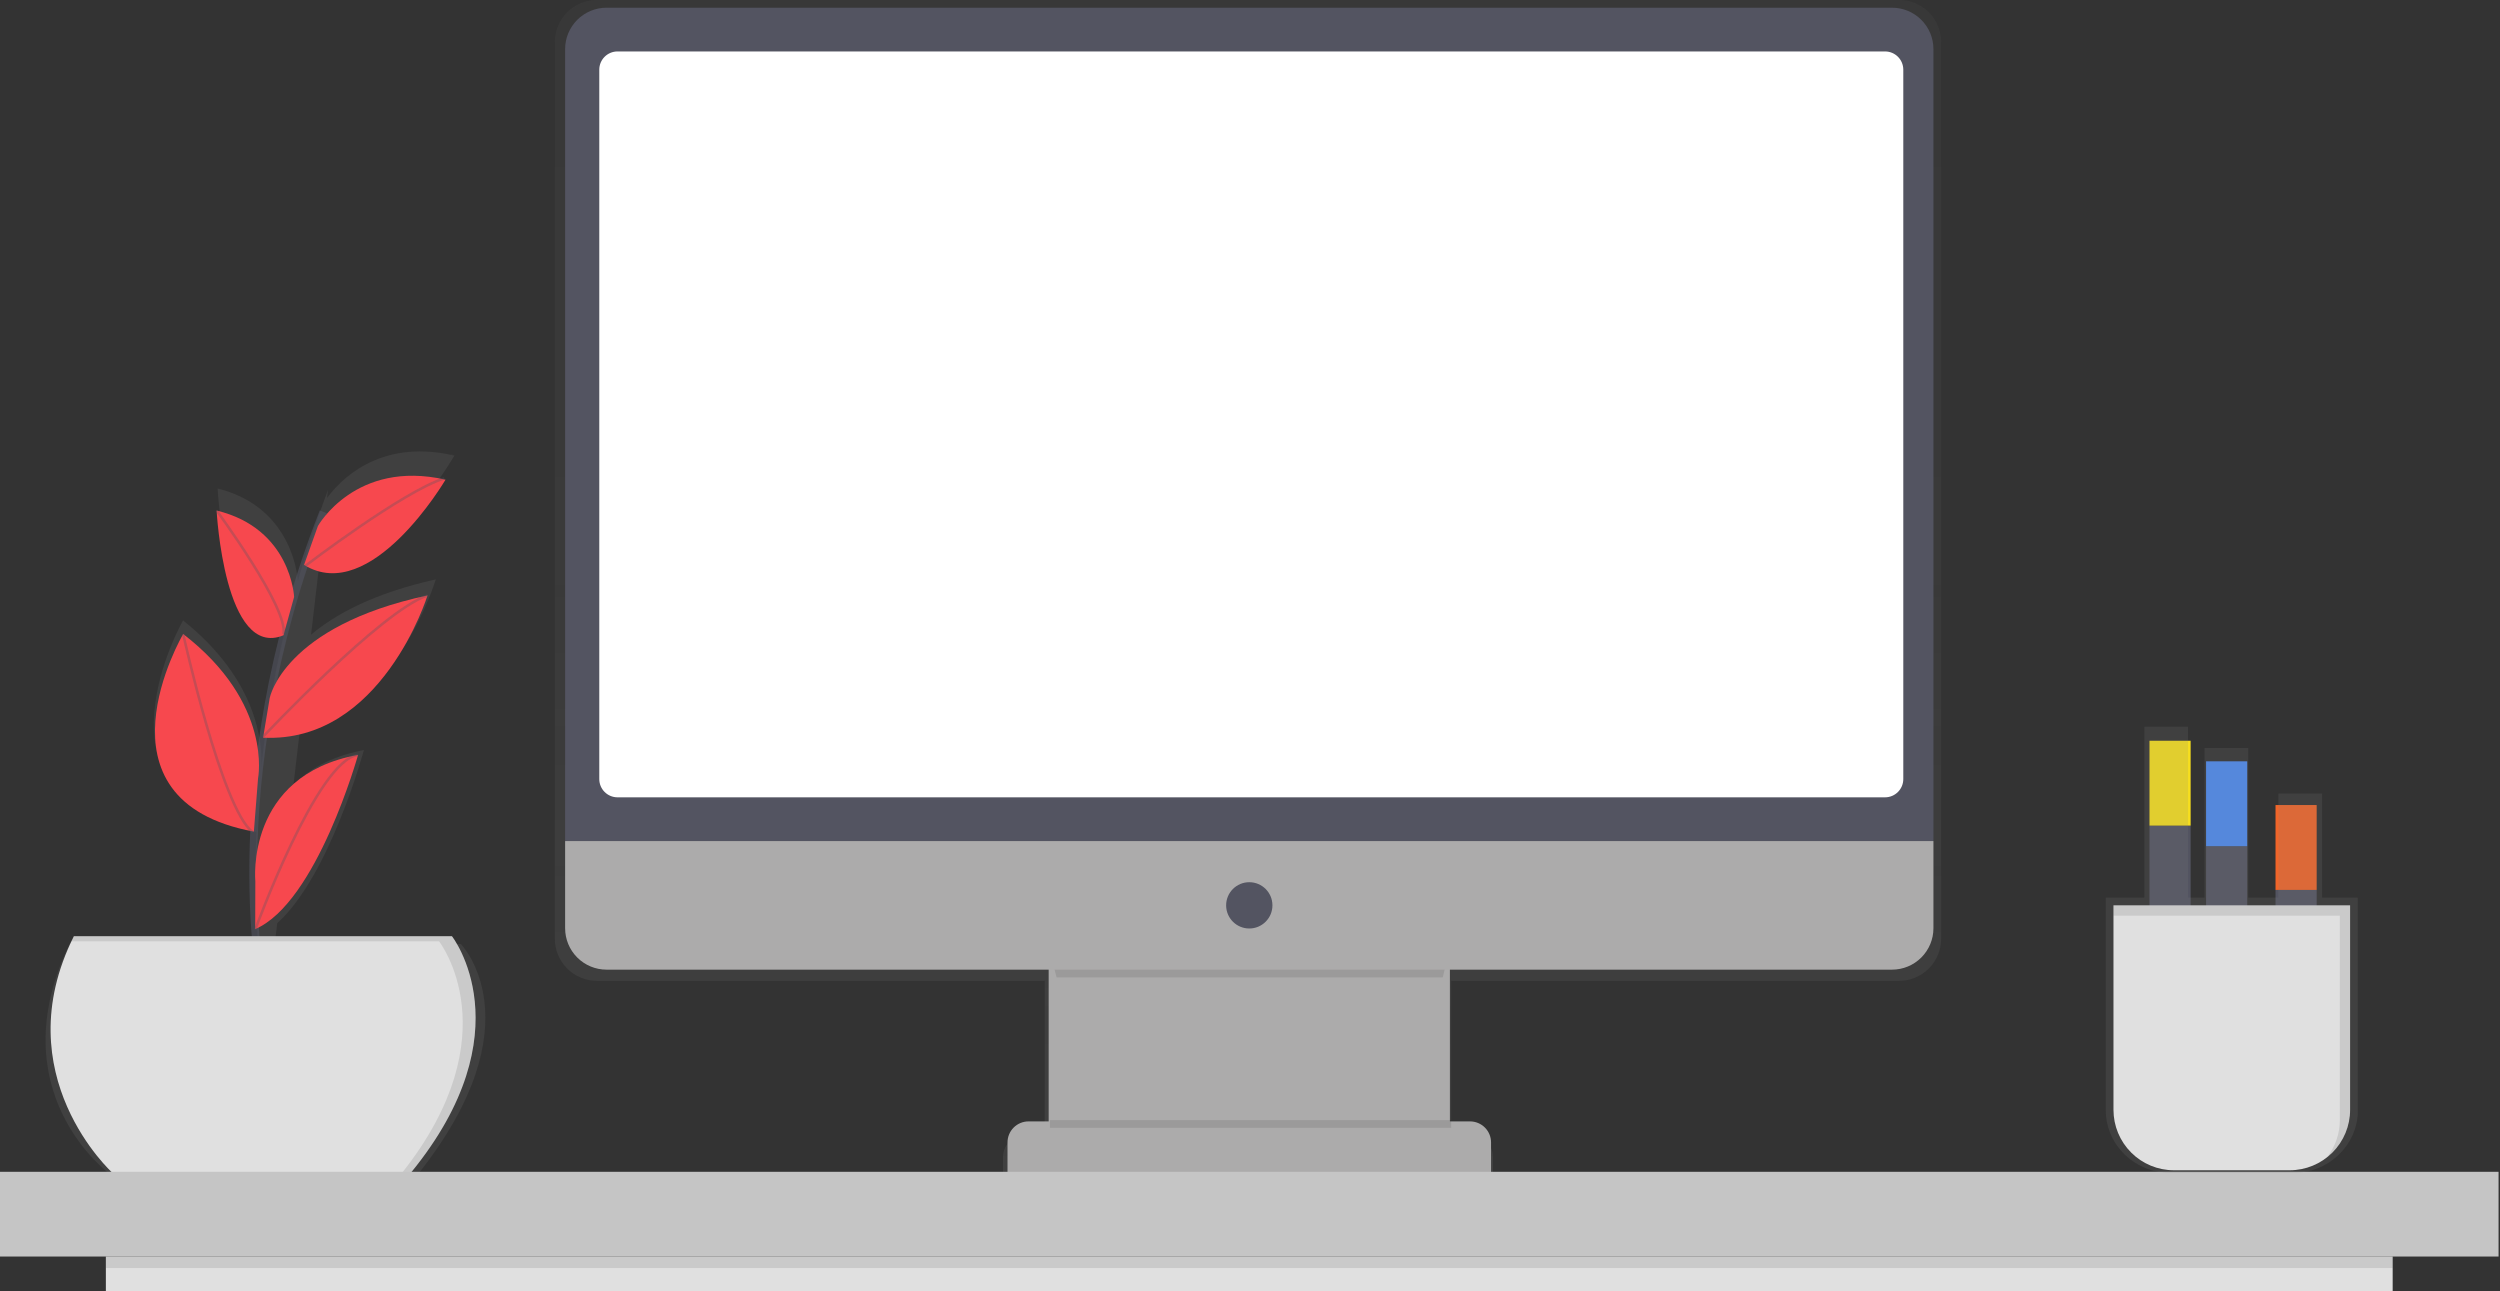 <svg width="972" height="502" viewBox="0 0 972 502" fill="none" xmlns="http://www.w3.org/2000/svg">
<rect x="0" y="0" width="972" height="502" fill="#333333" stroke="none"/>
<g id="undraw_responsive_6c8s 1" clip-path="url(#clip0)">
<g id="Other">
<path id="Vector" opacity="0.7" d="M738.41 0H232.03C227.69 0.016 223.534 1.754 220.476 4.834C217.417 7.913 215.707 12.08 215.72 16.42V364.94C215.707 369.28 217.417 373.447 220.476 376.526C223.534 379.606 227.69 381.344 232.03 381.36H406.19V441.52H398.25C397.16 441.524 396.081 441.743 395.076 442.163C394.07 442.584 393.158 443.199 392.39 443.972C391.622 444.746 391.014 445.663 390.6 446.671C390.187 447.68 389.976 448.76 389.98 449.85V461.92H406.19V469.06H564.25V461.92H580.46V449.85C580.464 448.76 580.253 447.68 579.84 446.671C579.426 445.663 578.818 444.746 578.05 443.972C577.282 443.199 576.369 442.584 575.364 442.163C574.358 441.743 573.28 441.524 572.19 441.52H564.72V441H564.21V381.36H738.41C742.75 381.344 746.906 379.606 749.964 376.526C753.023 373.447 754.733 369.28 754.72 364.94V16.42C754.733 12.08 753.023 7.913 749.964 4.834C746.906 1.754 742.75 0.016 738.41 0Z" fill="url(#paint0_linear)"/>
<path id="Vector_2" d="M563.72 371H407.72V463H563.72V371Z" fill="#ACABAB"/>
<path id="Vector_3" opacity="0.1" d="M410.79 380H560.96C562.77 372.13 564.22 367 564.22 367H407.22C407.22 367 408.83 372.11 410.79 380Z" fill="black"/>
<path id="Vector_4" d="M235.82 3H735.62C739.89 3 743.985 4.696 747.004 7.716C750.024 10.735 751.72 14.83 751.72 19.1V327H219.72V19.1C219.72 14.83 221.416 10.735 224.436 7.716C227.455 4.696 231.55 3 235.82 3Z" fill="#535461"/>
<path id="Vector_5" d="M735.62 377H235.82C231.55 377 227.455 375.304 224.436 372.284C221.416 369.265 219.72 365.17 219.72 360.9V327H751.72V360.9C751.72 365.17 750.024 369.265 747.004 372.284C743.985 375.304 739.89 377 735.62 377Z" fill="#ACABAB"/>
<path id="Vector_6" d="M485.72 361C490.691 361 494.72 356.971 494.72 352C494.72 347.029 490.691 343 485.72 343C480.749 343 476.72 347.029 476.72 352C476.72 356.971 480.749 361 485.72 361Z" fill="#535461"/>
<path id="Vector_7" d="M399.89 436H571.55C573.717 436 575.795 436.861 577.327 438.393C578.859 439.925 579.72 442.003 579.72 444.17V456H391.72V444.17C391.72 443.097 391.931 442.035 392.342 441.043C392.752 440.052 393.354 439.152 394.113 438.393C394.872 437.634 395.772 437.032 396.763 436.622C397.755 436.211 398.817 436 399.89 436Z" fill="#ACABAB"/>
<path id="Vector_8" d="M732.904 20H240.096C236.177 20 233 23.176 233 27.094V302.906C233 306.824 236.177 310 240.096 310H732.904C736.823 310 740 306.824 740 302.906V27.094C740 23.176 736.823 20 732.904 20Z" fill="white"/>
<path id="Vector_9" opacity="0.1" d="M564.22 435.5H408.22V438.5H564.22V435.5Z" fill="black"/>
<path id="Vector_10" opacity="0.7" d="M179.2 367.06H106.8L107.8 358.92C128.26 340.55 141.49 291.61 141.49 291.61C141.196 291.651 140.906 291.711 140.62 291.79C128.62 294.21 120.08 299.14 114.11 305.07L116.65 283.41C154.45 275.27 169.44 225.27 169.44 225.27C145.32 230.62 130.28 238.9 120.94 246.76L124.66 214.94C150.22 223.71 176.66 177.12 176.66 177.12L175.66 176.91L176.16 176.59L175.4 176.86C147.15 170.77 132.05 186.92 127.15 193.63L127.52 190.51C126.773 192.51 126.047 194.47 125.34 196.39V196.47C123.34 201.89 121.51 207.243 119.85 212.53C118.403 217.043 117.05 221.51 115.79 225.93V225.87C115.79 225.87 114.62 197.41 84.61 189.92C84.61 189.92 87.76 251.99 111.54 241.83C109.34 250.83 107.54 259.49 105.98 267.9C104.987 273.373 104.12 278.707 103.38 283.9L103.24 284.06L103.38 283.94L103.32 284.35C102.653 289.063 102.087 293.657 101.62 298.13C102.08 289.51 100.51 264.61 71.17 241.21C71.17 241.21 32.17 309.75 98.67 323.21C98.82 323.34 98.97 323.47 99.11 323.59L99.01 323.28L99.61 323.41L99.88 319.89C99.078 334.581 99.155 349.308 100.11 363.99C100.18 364.99 100.25 365.99 100.32 366.94H27.09C-0.85 424.73 42.61 456.4 42.61 456.4H162.61C209.21 397.66 179.2 367.06 179.2 367.06Z" fill="url(#paint1_linear)"/>
<path id="Vector_11" opacity="0.6" d="M102.72 389C102.72 389 83.72 306 125.72 199" stroke="#535461" stroke-width="3" stroke-miterlimit="10"/>
<path id="Vector_12" d="M28.72 364H175.72C175.72 364 204.72 401 159.72 456H43.72C43.72 456 1.72 418 28.72 364Z" fill="#E0E0E0"/>
<path id="Vector_13" d="M123.61 204.5C123.61 204.5 138.22 178.5 173.22 186.5C173.22 186.5 144.29 235.76 118.22 219.63L123.61 204.5Z" fill="#F7484E"/>
<path id="Vector_14" d="M114.35 232.09C114.35 232.09 113.22 205.5 84.22 198.5C84.22 198.5 87.22 256.5 110.22 247L114.35 232.09Z" fill="#F7484E"/>
<path id="Vector_15" d="M104.87 271.36C104.87 271.36 110.22 243.5 166.22 231.5C166.22 231.5 148.36 289.12 102.29 286.81L104.87 271.36Z" fill="#F7484E"/>
<path id="Vector_16" d="M100.33 302.63C100.33 302.63 106.22 273.5 71.22 246.5C71.22 246.5 33.22 311.17 98.7 323.33L100.33 302.63Z" fill="#F7484E"/>
<path id="Vector_17" d="M99.28 342.67C99.28 342.67 95.22 301.5 139.22 293.5C139.22 293.5 123.15 350.99 99.22 361.24L99.28 342.67Z" fill="#F7484E"/>
<path id="Vector_18" opacity="0.3" d="M118.72 220C118.72 220 156.72 191 172.72 186" stroke="#535461" stroke-miterlimit="10"/>
<path id="Vector_19" opacity="0.3" d="M102.22 286.5C102.22 286.5 148.22 237.5 166.22 231.5" stroke="#535461" stroke-miterlimit="10"/>
<path id="Vector_20" opacity="0.3" d="M84.22 198.5C84.22 198.5 112.22 236.5 110.22 246.5" stroke="#535461" stroke-miterlimit="10"/>
<path id="Vector_21" opacity="0.3" d="M71.22 246.5C71.22 246.5 86.22 314.5 98.22 323.5" stroke="#535461" stroke-miterlimit="10"/>
<path id="Vector_22" opacity="0.3" d="M99.22 361.5C99.22 361.5 123.22 295.5 139.22 293.5" stroke="#535461" stroke-miterlimit="10"/>
<path id="Vector_23" opacity="0.1" d="M175.72 364H28.72C28.39 364.67 28.07 365.34 27.72 366H170.72C170.72 366 199.01 402.11 156.32 456H159.72C204.72 401 175.72 364 175.72 364Z" fill="black"/>
<path id="Vector_24" d="M971.44 455.6H0V488.53H971.44V455.6Z" fill="#C5C5C5"/>
<path id="Vector_25" d="M930.27 488.53H41.16V502H930.27V488.53Z" fill="#E0E0E0"/>
<path id="Vector_26" opacity="0.1" d="M930.27 488.53H41.16V493.02H930.27V488.53Z" fill="black"/>
</g>
<g id="yellow-pen">
<path id="Vector_27" d="M851.72 321H835.72V421H851.72V321Z" fill="#535461"/>
<path id="Vector_28" d="M851.72 288H835.72V321H851.72V288Z" fill="#F7DF1E"/>
</g>
<g id="blue-pen">
<path id="Vector_29" d="M873.72 329H857.72V429H873.72V329Z" fill="#535461"/>
<path id="Vector_30" d="M873.72 296H857.72V329H873.72V296Z" fill="#4D8AF0"/>
</g>
<g id="orange-pen">
<path id="Vector_31" d="M900.72 346H884.72V446H900.72V346Z" fill="#535461"/>
<path id="Vector_32" d="M900.72 313H884.72V346H900.72V313Z" fill="#F16529"/>
</g>
<g id="pencil-shadow">
<path id="Vector_33" opacity="0.7" d="M912.72 444.88L912.82 444.73C913.027 444.41 913.23 444.077 913.43 443.73L913.54 443.54C913.733 443.213 913.917 442.88 914.09 442.54L914.18 442.37C914.38 441.98 914.57 441.59 914.74 441.18C915.1 440.362 915.414 439.524 915.68 438.67L915.78 438.34C915.87 438.03 915.96 437.72 916.04 437.41L916.14 436.97C916.207 436.69 916.267 436.407 916.32 436.12C916.32 435.96 916.38 435.8 916.41 435.64C916.44 435.48 916.5 435.08 916.54 434.79C916.58 434.5 916.54 434.46 916.6 434.3C916.66 434.14 916.66 433.69 916.68 433.38C916.68 433.24 916.68 433.09 916.68 432.95C916.68 432.5 916.68 432.04 916.68 431.59V349H902.83V308.52H885.83V349H874.11V290.86H857.11V349H850.72V282.55H833.72V349H818.72V431.6C818.72 445.08 829.93 456 843.72 456H891.72C895.644 456.016 899.518 455.114 903.032 453.367C906.546 451.621 909.603 449.077 911.96 445.94C912.207 445.587 912.46 445.233 912.72 444.88Z" fill="url(#paint2_linear)"/>
<path id="Vector_34" d="M821.72 352H913.72V431.5C913.72 437.733 911.244 443.71 906.837 448.117C902.43 452.524 896.453 455 890.22 455H845.22C838.987 455 833.01 452.524 828.603 448.117C824.196 443.71 821.72 437.733 821.72 431.5V352Z" fill="#E0E0E0"/>
<path id="Vector_35" opacity="0.1" d="M821.72 352V356H909.72V435.5C909.728 440.755 907.967 445.859 904.72 449.99C907.526 447.794 909.795 444.988 911.355 441.784C912.914 438.58 913.723 435.063 913.72 431.5V352H821.72Z" fill="black"/>
</g>
</g>
<defs>
<linearGradient id="paint0_linear" x1="485.22" y1="469.05" x2="485.22" y2="0" gradientUnits="userSpaceOnUse">
<stop stop-color="#808080" stop-opacity="0.25"/>
<stop offset="0.54" stop-color="#808080" stop-opacity="0.12"/>
<stop offset="1" stop-color="#808080" stop-opacity="0.1"/>
</linearGradient>
<linearGradient id="paint1_linear" x1="22588.2" y1="144832" x2="51827.1" y2="144832" gradientUnits="userSpaceOnUse">
<stop stop-color="#808080" stop-opacity="0.25"/>
<stop offset="0.54" stop-color="#808080" stop-opacity="0.12"/>
<stop offset="1" stop-color="#808080" stop-opacity="0.1"/>
</linearGradient>
<linearGradient id="paint2_linear" x1="92215.4" y1="98850.8" x2="101815" y2="98850.8" gradientUnits="userSpaceOnUse">
<stop stop-color="#808080" stop-opacity="0.25"/>
<stop offset="0.54" stop-color="#808080" stop-opacity="0.12"/>
<stop offset="1" stop-color="#808080" stop-opacity="0.1"/>
</linearGradient>
<clipPath id="clip0">
<rect width="971.44" height="502" fill="white"/>
</clipPath>
</defs>
</svg>
